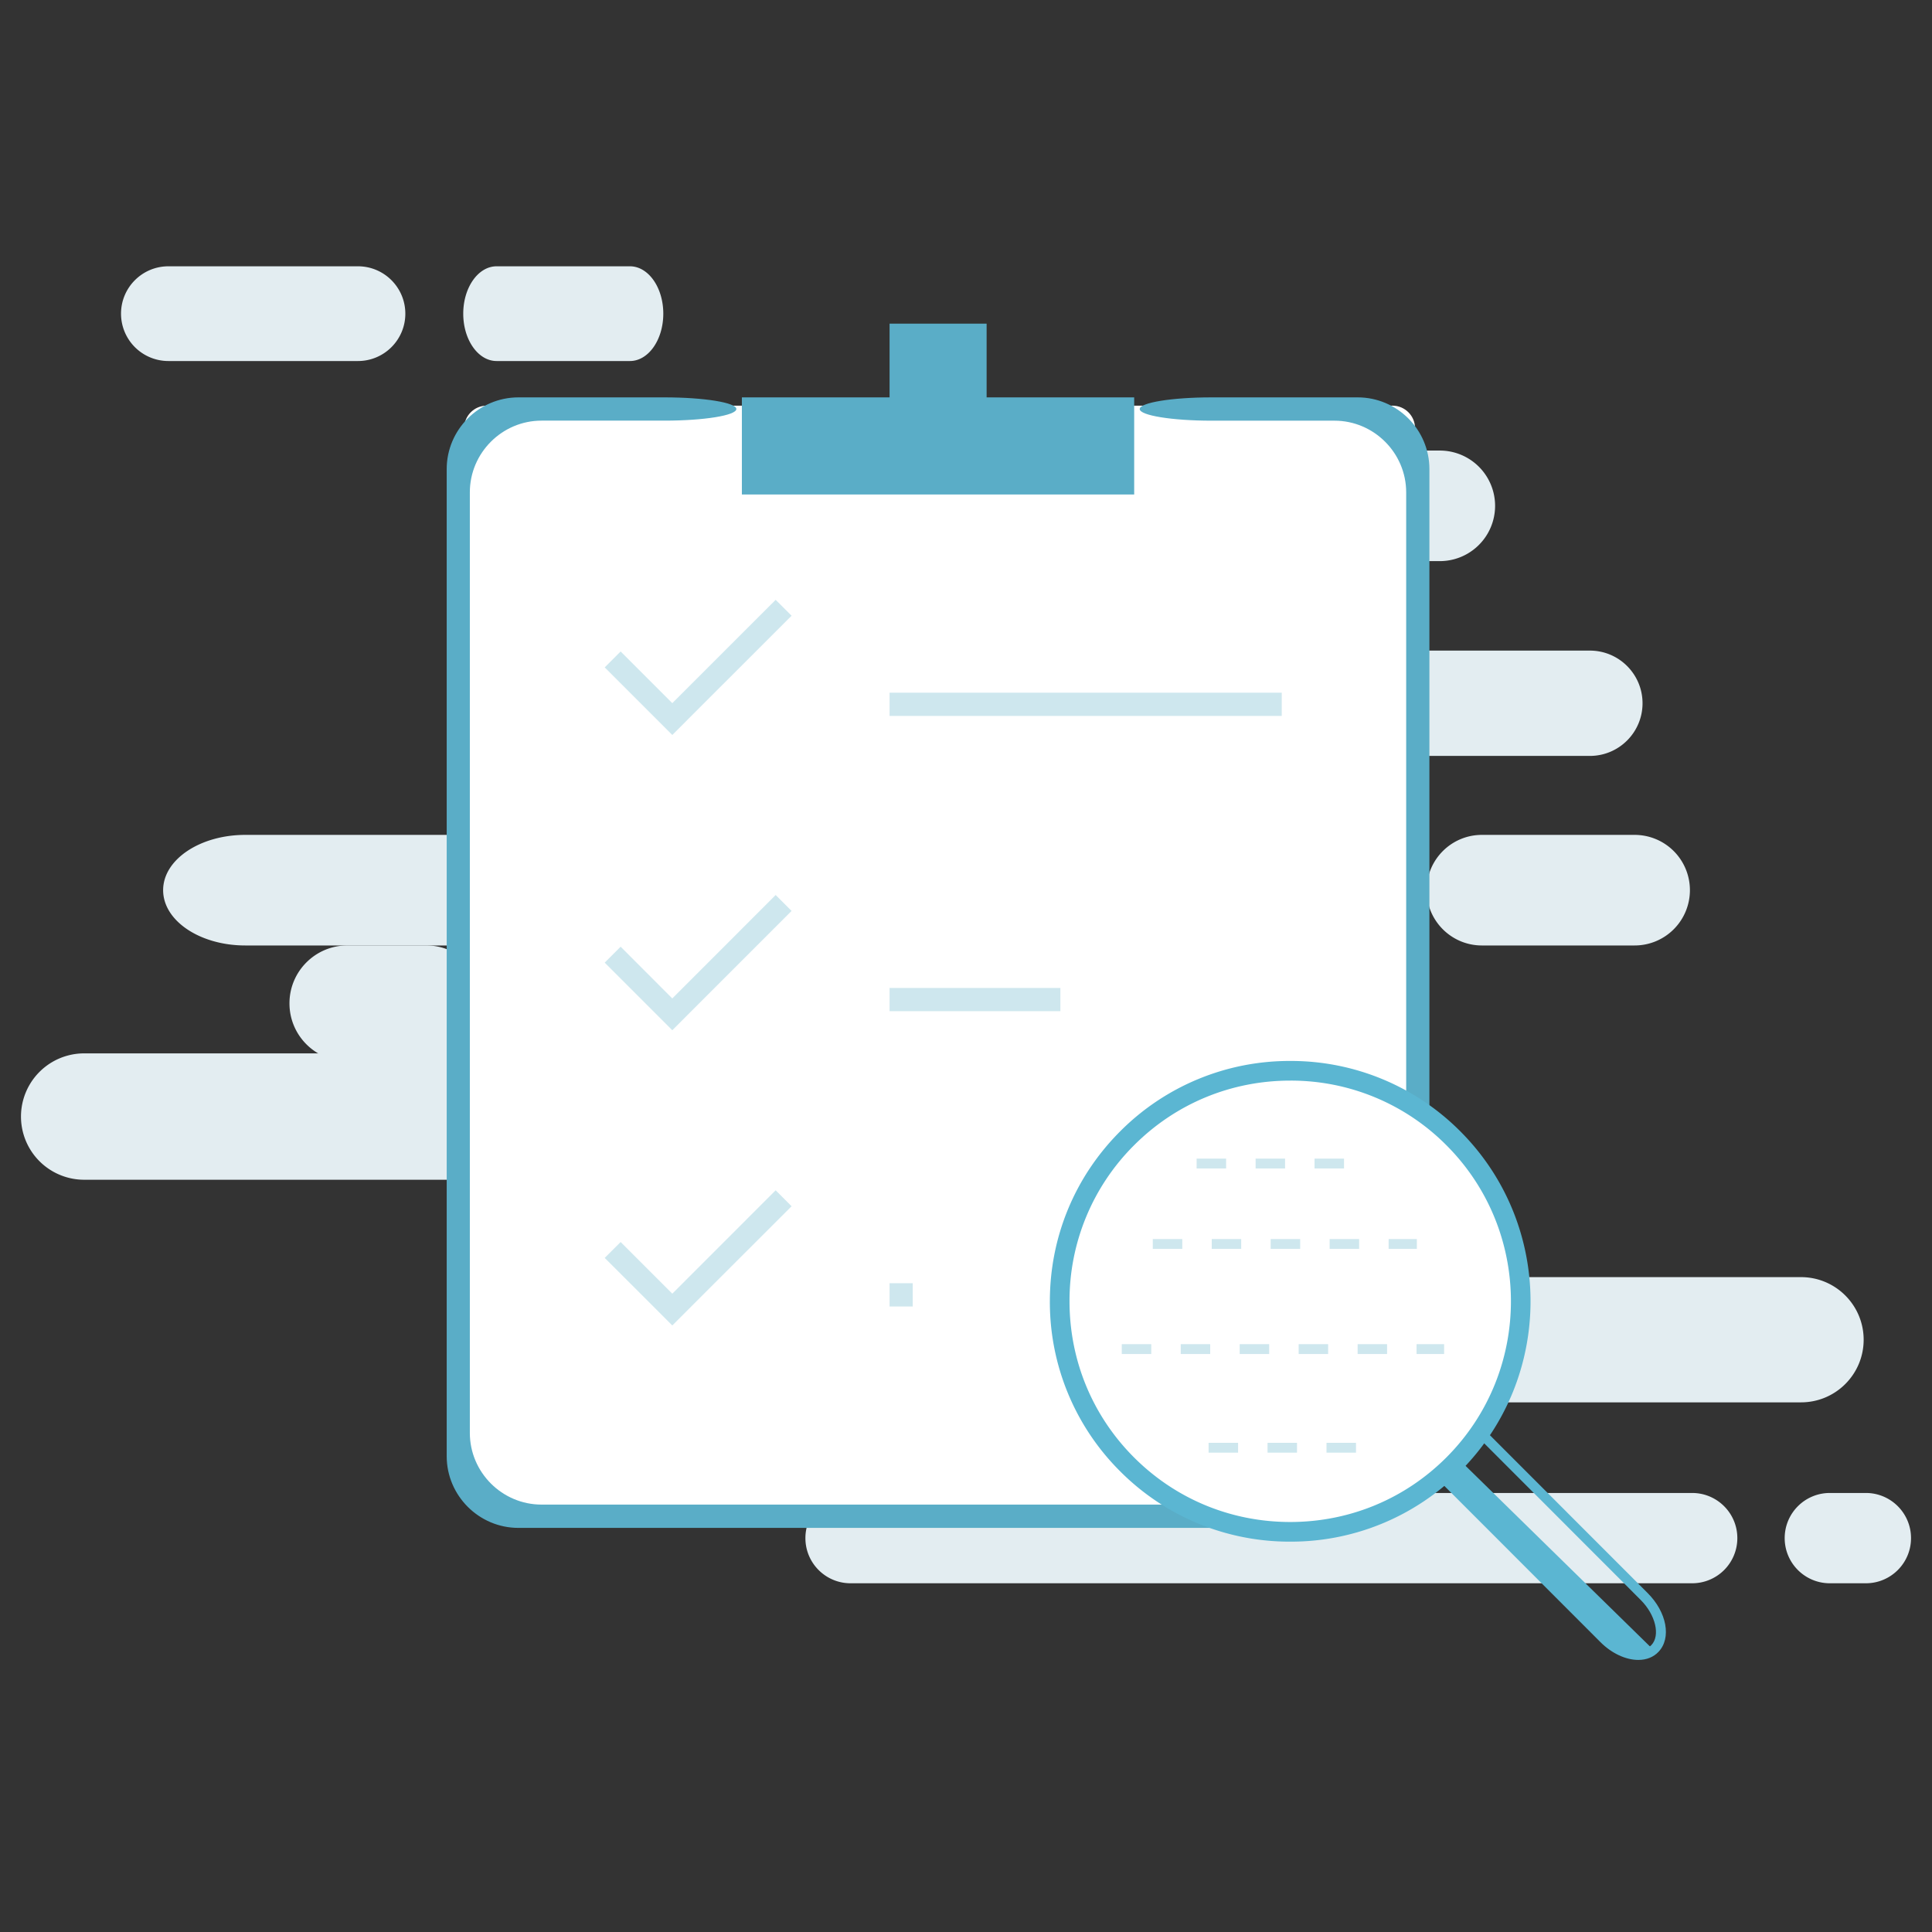 <svg class="svg-icon" style="width: 1em;height: 1em;vertical-align: middle;fill: currentColor;overflow: hidden;" viewBox="0 0 1024 1024" version="1.1" xmlns="http://www.w3.org/2000/svg"><rect x="0" y="0" width="1024" height="1024" fill="#333333" stroke="none"/><path d="M443.641 268.102c0 16.185 13.117 29.302 29.295 29.302h290.195a29.299 29.299 0 1 0 0-58.598H472.936c-16.178 0.001-29.295 13.119-29.295 29.296zM376.667 372.741c0 15.416 12.495 27.91 27.911 27.91h438.085c15.421 0 27.915-12.5 27.915-27.916-0.01-15.414-12.51-27.903-27.926-27.903H404.578c-15.416 0.001-27.911 12.499-27.911 27.909zM263.211 191.352h70.667c9.767 0 17.682-11.227 17.682-25.095 0-13.864-7.915-25.113-17.682-25.113h-70.667c-9.778 0-17.682 11.25-17.682 25.113 0.001 13.858 7.904 25.095 17.682 25.095zM89.269 191.352h100.457c13.848 0 25.107-11.227 25.107-25.095 0-13.864-11.26-25.113-25.107-25.113H89.269c-13.875 0-25.124 11.25-25.124 25.113a25.132 25.132 0 0 0 7.361 17.751 25.118 25.118 0 0 0 17.763 7.344zM887.111 451.086a29.324 29.324 0 0 0-20.721-8.58h-80.938c-16.189 0-29.307 13.123-29.307 29.308 0 16.182 13.117 29.305 29.307 29.305h80.938a29.288 29.288 0 0 0 20.721-8.586 29.31 29.31 0 0 0 8.58-20.724 29.322 29.322 0 0 0-8.58-20.723zM690.252 442.506H130.023c-24.055 0-43.558 13.117-43.558 29.303 0 16.205 19.502 29.31 43.558 29.31h560.229c24.098 0 43.589-13.117 43.589-29.31 0-16.185-19.491-29.303-43.589-29.303z" fill="#E3EDF1" /><path d="M256.683 531.789a30.712 30.712 0 0 1-8.994 21.719 30.661 30.661 0 0 1-21.714 8.988H184.12c-16.955 0-30.697-13.74-30.697-30.697 0-16.951 13.742-30.691 30.697-30.691h41.856a30.695 30.695 0 0 1 30.707 30.681z m0 0" fill="#E3EDF1" /><path d="M558.047 591.787a33.522 33.522 0 0 1-9.805 23.689 33.495 33.495 0 0 1-23.685 9.811H44.611a33.492 33.492 0 0 1-28.999-16.742 33.46 33.46 0 0 1 0-33.488 33.483 33.483 0 0 1 28.999-16.748h479.946a33.482 33.482 0 0 1 23.679 9.805 33.459 33.459 0 0 1 9.811 23.673z m429.73 118.303c-0.006 18.326-14.857 33.18-33.184 33.186H554.959c-17.993-0.469-32.329-15.191-32.329-33.186 0-17.996 14.336-32.715 32.329-33.186h399.624c18.326 0.01 33.183 14.862 33.194 33.186z m0 0" fill="#E3EDF1" /><path d="M652.924 767.293a24.01 24.01 0 0 1-24.028 24.015h-32.893c-13.263 0-24.018-10.748-24.018-24.016 0-13.264 10.755-24.018 24.018-24.018h32.893c13.262 0.005 24.017 10.755 24.028 24.019z m0 0" fill="#E3EDF1" /><path d="M920.825 815.24a23.93 23.93 0 0 1-7.018 16.932 23.967 23.967 0 0 1-16.935 6.996H450.809c-13.215 0-23.926-10.713-23.926-23.928s10.711-23.932 23.926-23.932h446.064c13.23 0.001 23.952 10.712 23.952 23.932z m92.054 0c0 13.209-10.707 23.922-23.921 23.928h-19.104c-13.22 0-23.932-10.713-23.932-23.928s10.712-23.932 23.932-23.932h19.104c13.198 0.001 23.921 10.712 23.921 23.932z m0 0" fill="#E3EDF1" /><path d="M750 790c0 6.627-5.373 12-12 12H258c-6.627 0-12-5.373-12-12V227c0-6.627 5.373-12 12-12h480c6.627 0 12 5.373 12 12v563z" fill="#FFFFFF" /><path d="M356.333 389.555l17.909-17.922 45.316-45.28-8.441-8.434-54.788 54.765L328.95 345.3l-8.439 8.433 17.922 17.908z" fill="#CEE7EE" /><path d="M601.141 210.617h-78.214v-39.085H471.49v39.085h-78.28v51.48h207.931z" fill="#5AADC7" /><path d="M356.333 546.05l17.904-17.919 45.325-45.324-8.442-8.432-54.795 54.814-27.375-27.421-8.447 8.453 17.93 17.913zM471.49 680.123h12.285v12.35H471.49zM471.49 523.629h90.541v12.306H471.49zM471.49 367.134h207.862v12.328H471.49zM356.333 685.676l-27.383-27.385-8.435 8.427 17.918 17.891 17.9 17.913 17.911-17.924 45.319-45.264-8.451-8.458z" fill="#CEE7EE" /><path d="M274.76 809.813c-20.9 0-38-17.1-38-38V248.617c0-20.9 17.1-38 38-38h77.521c20.9 0 38 2.773 38 6.164s-17.1 6.164-38 6.164h-65.258c-20.9 0-38 17.1-38 38v498.52c0 20.9 17.1 38 38 38h412.752c20.9 0 38 2.778 38 6.175s-17.1 6.175-38 6.175H274.76z m476.699-183.114c-3.384 0-6.153-17.1-6.153-38V260.968c0-20.9-17.1-38-38-38h-65.237c-20.9 0-38-2.779-38-6.175 0-3.397 17.1-6.176 38-6.176h77.545c20.9 0 38 17.1 38 38v340.082c-0.001 20.901-2.77 38-6.155 38z" fill="#5AADC7" /><path d="M868.31 879.793c-6.658 0-14.154-3.523-20.044-9.434l-86.867-86.922c-10.201-10.201-12.709-23.918-5.729-31.217 6.642-7.021 20.988-4.58 30.739 5.184l86.856 86.918c10.201 10.182 12.747 23.895 5.761 31.201-2.641 2.793-6.346 4.27-10.716 4.27zM766.365 753.166c-2.014 0-4.864 0.451-6.921 2.637-4.864 5.068-2.266 16.039 5.638 23.953l86.866 86.92c4.94 4.941 11.056 7.893 16.361 7.893 2.024 0 4.875-0.449 6.948-2.637 4.854-5.078 2.238-16.043-5.665-23.938l-86.861-86.93c-4.934-4.945-11.049-7.898-16.366-7.898z m0 0" fill="#5BB6D2" /><path d="M755.825 756.408c-6.652 1.988 2.48-3.869-0.811 4.291-1.203 7.02 1.67 12.877 6.975 18.258l82.49 83.922c8.495 8.674 25.473 17.467 29.64 12.254 0.43-0.553 0.913-1.037 1.326-1.568l-119.62-117.157z m0 0" fill="#5BB6D2" /><path d="M770.274 603.269c-47.632-47.643-125.172-47.643-172.836 0.023-47.691 47.64-47.702 125.218-0.032 172.882 47.675 47.633 125.226 47.633 172.868 0 47.643-47.664 47.643-125.264 0-172.905" fill="#FFFFFF" /><path d="M683.849 817.105a126.68 126.68 0 0 1-90.126-37.258 126.54 126.54 0 0 1-37.274-90.131c0-34.086 13.257-66.097 37.296-90.116a126.568 126.568 0 0 1 90.12-37.274 126.604 126.604 0 0 1 90.083 37.249c49.688 49.692 49.688 130.567 0 180.272a126.57 126.57 0 0 1-90.099 37.258z m0.026-244.361c-31.293 0-60.685 12.163-82.753 34.229a116.224 116.224 0 0 0-34.257 82.753c0 31.305 12.15 60.697 34.219 82.764 22.074 22.063 51.461 34.197 82.765 34.197s60.685-12.135 82.742-34.197c45.641-45.65 45.641-119.898 0-165.526a116.116 116.116 0 0 0-82.716-34.22z m0 0" fill="#5BB6D2" /><path d="M750.961 661.936h-14.965v-5.213h14.965v5.213z m-30.595 0h-15.625v-5.213h15.625v5.213z m-31.245 0h-15.63v-5.213h15.63v5.213z m-31.261 0h-15.619v-5.213h15.619v5.213z m-31.233 0h-15.631v-5.213h15.631v5.213z m85.733-42.628h-15.625v-5.215h15.625v5.215z m-31.245 0h-15.619v-5.215h15.619v5.215z m-31.25 0h-15.63v-5.215h15.63v5.215z m115.545 98.346h-14.605v-5.215h14.605v5.215z m-30.224 0h-15.614v-5.215h15.614v5.215z m-31.246 0h-15.63v-5.215h15.63v5.215z m-31.25 0h-15.63v-5.215h15.63v5.215z m-31.26 0h-15.614v-5.215h15.614v5.215z m-31.234 0h-15.631v-5.215h15.631v5.215z m108.505 52.28h-15.63v-5.213h15.63v5.213z m-31.261 0h-15.614v-5.213h15.614v5.213z m-31.233 0h-15.631v-5.213h15.631v5.213z m0 0" fill="#CEE7EE" /></svg>